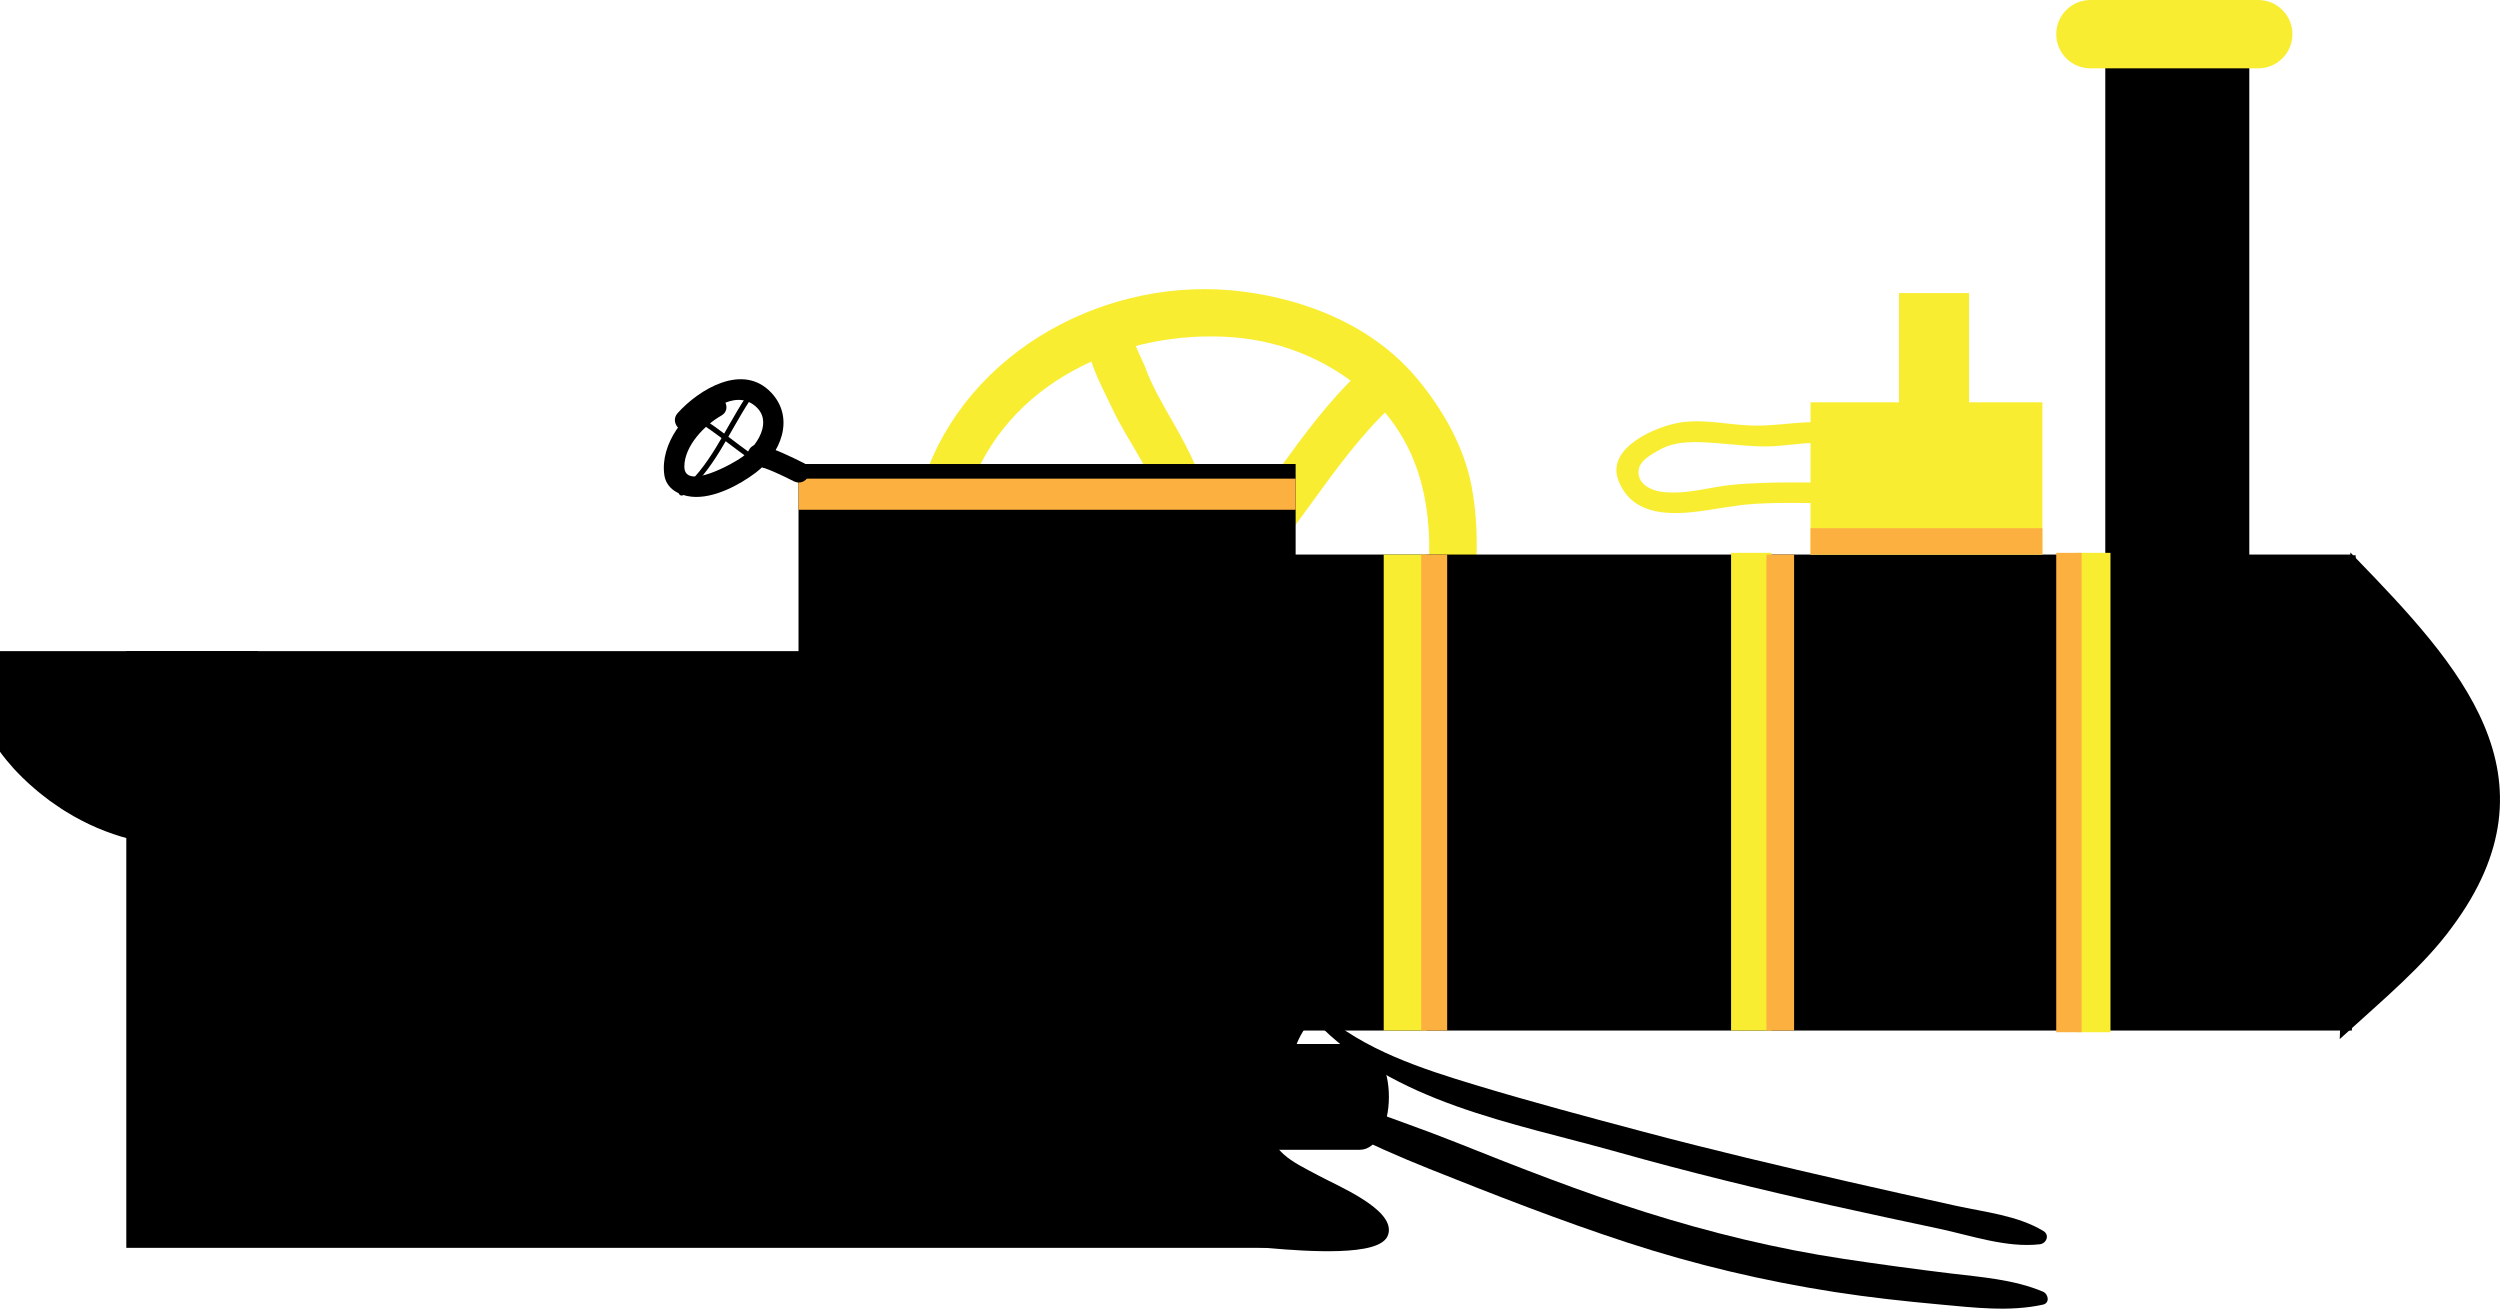 <?xml version="1.0" encoding="utf-8"?>
<!-- Generator: Adobe Illustrator 16.0.0, SVG Export Plug-In . SVG Version: 6.00 Build 0)  -->
<!DOCTYPE svg PUBLIC "-//W3C//DTD SVG 1.1//EN" "http://www.w3.org/Graphics/SVG/1.1/DTD/svg11.dtd">
<svg version="1.1" xmlns="http://www.w3.org/2000/svg" xmlns:xlink="http://www.w3.org/1999/xlink" x="0px" y="0px"
	 width="481.617px" height="252.11px" viewBox="0 0 481.617 252.11" enable-background="new 0 0 481.617 252.11"
	 xml:space="preserve">
<g id="Layer_4">
	<g>
		<g>
			<path fill="#F9ED32" d="M186.633,94.863c7.03-21.105,29.615-31.437,50.722-29.904c10.156,0.737,20.004,4.988,27.256,12.14
				c12.432,12.26,11.91,29.372,9.01,45.372c-1.029,5.673,7.644,8.098,8.678,2.393c1.88-10.367,3.165-20.592,1.224-31.05
				c-1.424-7.67-5.499-14.82-10.425-20.764c-8.348-10.074-20.983-15.25-33.669-16.882c-25.76-3.313-53.108,11.189-61.474,36.304
				C176.115,97.992,184.809,100.341,186.633,94.863L186.633,94.863z"/>
		</g>
	</g>
	<g>
		<g>
			<path fill="#F9ED32" d="M209.621,62.47c-1.347,5.068,2.52,11.646,4.583,16.092c3.387,7.301,9.17,13.896,10.256,22.104
				c0.75,5.667,9.759,5.741,9,0c-0.961-7.263-4.05-13.358-7.67-19.647c-1.908-3.314-3.822-6.621-5.157-10.215
				c-0.541-1.455-2.53-5.2-2.333-5.941C219.792,59.247,211.11,56.866,209.621,62.47L209.621,62.47z"/>
		</g>
	</g>
	<g>
		<g>
			<path fill="#F9ED32" d="M261.779,71.818c-11.822,11.127-19.021,26.065-30.667,37.333c-4.177,4.042,2.193,10.399,6.364,6.364
				c11.651-11.273,18.853-26.214,30.666-37.333C272.376,74.197,266,67.845,261.779,71.818L261.779,71.818z"/>
		</g>
	</g>
	<g>
		<g>
			<path d="M253.24,196.554c15.161,15.938,38.035,19.663,58.357,25.384c13.632,3.837,27.396,7.204,41.217,10.282
				c6.892,1.535,13.797,3.01,20.703,4.479c6.191,1.316,13.074,3.741,19.443,3.005c1.293-0.149,1.949-1.795,0.692-2.555
				c-4.982-3.01-11.314-3.64-16.924-4.876c-6.891-1.52-13.777-3.057-20.656-4.63c-13.173-3.014-26.328-6.121-39.389-9.592
				c-10.833-2.878-21.717-5.784-32.446-9.029c-10.226-3.093-21.44-6.733-29.557-13.909
				C253.702,194.246,252.327,195.594,253.24,196.554L253.24,196.554z"/>
		</g>
	</g>
	<g>
		<g>
			<path d="M241.431,208.344c11.043,6.625,21.958,12.059,33.92,16.833c12.601,5.03,25.232,9.977,38.133,14.194
				c13.069,4.273,26.392,7.42,39.975,9.534c6.73,1.047,13.487,1.783,20.268,2.4c6.532,0.594,13.358,1.451,19.83,0.032
				c1.4-0.307,1.066-2.061,0-2.509c-5.605-2.356-11.896-2.794-17.884-3.519c-6.829-0.827-13.652-1.762-20.454-2.785
				c-12.988-1.952-25.693-5.055-38.213-9.001c-12.338-3.889-24.402-8.611-36.407-13.411c-12.293-4.915-25.584-8.72-37.108-15.291
				C241.2,203.517,239.178,206.992,241.431,208.344L241.431,208.344z"/>
		</g>
	</g>
</g>
<g id="Layer_1">
	<rect x="215.379" y="107.333" stroke="#000000" stroke-miterlimit="10" width="237.209" height="90.698"/>
	<rect x="24.833" y="125.938" stroke="#000000" stroke-miterlimit="10" width="219.767" height="113.954"/>
	<g>
		<g>
			<path d="M442.124,112.821c2.579,0,2.579-4,0-4S439.544,112.821,442.124,112.821L442.124,112.821z"/>
		</g>
	</g>
	<rect x="154.333" y="89.891" stroke="#000000" stroke-miterlimit="10" width="94.767" height="47.674"/>
	<rect x="406.077" y="2.682" stroke="#000000" stroke-miterlimit="10" width="26.744" height="123.256"/>
</g>
<g id="Layer_2">
	<path stroke="#000000" stroke-miterlimit="10" d="M267.069,211.309c0,5.353-2.265,9.691-5.059,9.691H242.02
		c-2.794,0-5.058-4.339-5.058-9.691l0,0c0-5.353,2.264-9.692,5.058-9.692h19.991C264.804,201.617,267.069,205.956,267.069,211.309
		L267.069,211.309z"/>
	<g id="XMLID_1_">
		<g>
			<path d="M253.96,227.003c3,1.66,14.33,6.33,13,10.66c-1.11,3.9-15.24,2.92-22.39,2.29l0.06-0.62c-1-4-5.67-4.67-7.67-8
				c-3.67-5.33-2-18.67-1.33-25.33c1.66-12,5.33-13,16.66-10c-1.65,1.93-4.91,7.28-2.76,8.88c-6.021-0.79-6.51,4.45-5.9,10.78
				C244.291,222.333,248.291,224.003,253.96,227.003z"/>
		</g>
		<g>
			<path fill="none" stroke="#000000" stroke-miterlimit="10" d="M249.531,204.883c-2.15-1.6,1.109-6.95,2.76-8.88
				c-11.33-3-15-2-16.66,10c-0.67,6.66-2.34,20,1.33,25.33c2,3.33,6.67,4,7.67,8"/>
			<path fill="none" stroke="#000000" stroke-miterlimit="10" d="M249.541,204.883c0.63,0.08,1.33,0.23,2.09,0.45
				C250.661,205.393,249.98,205.223,249.541,204.883z"/>
			<line fill="none" stroke="#000000" stroke-miterlimit="10" x1="249.541" y1="204.883" x2="249.531" y2="204.883"/>
			<path fill="none" stroke="#000000" stroke-miterlimit="10" d="M241.291,239.663c0.72,0.06,1.86,0.17,3.28,0.29
				c7.15,0.63,21.28,1.61,22.39-2.29c1.33-4.33-10-9-13-10.66c-5.67-3-9.67-4.67-10.33-11.34c-0.61-6.33-0.12-11.57,5.9-10.78"/>
		</g>
	</g>
	<g id="XMLID_2_">
		<g>
			<path d="M453.35,107.723c19.98,20.65,39.92,41.97,18.61,70.61c-5.33,7.33-13.33,14-20.67,20.67c0.67-17.34,0-35.34-2-52.67
				c-0.66-7.33-2-15.33-0.66-22.67C449.911,118.553,453.64,113.433,453.35,107.723z"/>
		</g>
		<g>
			<path fill="none" stroke="#000000" stroke-miterlimit="10" d="M453.35,107.723c-0.01-0.24-0.029-0.48-0.06-0.72"/>
			<path fill="none" stroke="#000000" stroke-miterlimit="10" d="M453.35,107.723c19.98,20.65,39.92,41.97,18.61,70.61
				c-5.33,7.33-13.33,14-20.67,20.67c0.67-17.34,0-35.34-2-52.67c-0.66-7.33-2-15.33-0.66-22.67
				C449.911,118.553,453.64,113.433,453.35,107.723z"/>
			<path fill="none" stroke="#000000" stroke-miterlimit="10" d="M453.291,107.663c0.02,0.02,0.04,0.04,0.06,0.06"/>
		</g>
	</g>
	<g>
		<rect x="0.5" y="125.938" width="48.667" height="19.062"/>
		<path d="M1,143.894c0.347-0.429,0.674-0.837,1.021-1.237l0.76-0.878l0.76-0.789c0.507-0.544,1.014-1.005,1.521-1.49
			c0.507-0.5,1.014-0.924,1.521-1.362c1.014-0.915,2.027-1.635,3.042-2.431c1.014-0.676,2.028-1.443,3.042-2.044
			c2.028-1.255,4.056-2.301,6.083-3.166c1.014-0.427,2.028-0.824,3.042-1.165c1.014-0.342,2.028-0.666,3.042-0.915
			c2.028-0.546,4.056-0.908,6.083-1.139c1.014-0.12,2.028-0.187,3.042-0.236c0.507-0.02,1.014-0.036,1.521-0.038
			c0.507-0.016,1.014,0.004,1.521,0.098c1.014,0.173,2.027,0.625,3.042,1.331c0.507,0.342,1.014,0.789,1.521,1.272l0.76,0.841
			c0.253,0.279,0.507,0.55,0.76,0.918l0.761,1.03l0.76,1.204c0.253,0.377,0.507,0.87,0.76,1.329l0.38,0.696l0.38,0.821l0.761,1.652
			l0.38,0.838l0.38,1c0.253,0.691,0.507,1.278,0.76,2.054l0.761,2.412l-0.5,0.5v-19.062l0.5,0.5H0.5l0.5-0.5V143.894z M0,144.817
			v-18.879v-0.5h0.5h48.667h0.5v0.5V145l-0.5,0.5l-0.761,2.412c-0.253,0.776-0.507,1.363-0.76,2.054l-0.38,1l-0.38,0.838
			l-0.761,1.652l-0.38,0.821l-0.38,0.696c-0.253,0.459-0.507,0.952-0.76,1.329l-0.76,1.204l-0.761,1.03
			c-0.253,0.368-0.507,0.64-0.76,0.918l-0.76,0.841c-0.507,0.483-1.014,0.93-1.521,1.272c-1.014,0.706-2.028,1.157-3.042,1.331
			c-0.507,0.094-1.014,0.114-1.521,0.098c-0.507-0.002-1.014-0.018-1.521-0.038c-1.014-0.049-2.028-0.116-3.042-0.236
			c-2.028-0.231-4.056-0.593-6.083-1.139c-1.014-0.25-2.027-0.573-3.042-0.915c-1.014-0.341-2.028-0.738-3.042-1.165
			c-2.028-0.865-4.056-1.911-6.083-3.166c-1.014-0.601-2.028-1.368-3.042-2.044c-1.014-0.796-2.028-1.517-3.042-2.431
			c-0.507-0.438-1.014-0.862-1.521-1.362c-0.507-0.484-1.014-0.946-1.521-1.49l-0.76-0.789l-0.76-0.878
			c-0.507-0.585-1.014-1.15-1.521-1.842L0,144.817z"/>
	</g>
</g>
<g id="Layer_3">
	<rect x="267.069" y="107.333" fill="#F9ED32" stroke="#F9ED32" stroke-miterlimit="10" width="7.226" height="90.698"/>
	<rect x="333.984" y="107.003" fill="#F9ED32" stroke="#F9ED32" stroke-miterlimit="10" width="6.811" height="91.028"/>
	<rect x="400.518" y="107.003" fill="#F9ED32" stroke="#F9ED32" stroke-miterlimit="10" width="5.559" height="91.349"/>
	<rect x="274.294" y="107.333" fill="#FBB040" stroke="#FBB040" stroke-miterlimit="10" width="4" height="90.698"/>
	<rect x="340.794" y="107.333" fill="#FBB040" stroke="#FBB040" stroke-miterlimit="10" width="4.333" height="90.698"/>
	<rect x="396.627" y="107.003" fill="#FBB040" stroke="#FBB040" stroke-miterlimit="10" width="3.891" height="91.349"/>
	<path fill="#F9ED32" stroke="#F9ED32" stroke-miterlimit="10" d="M441.128,6.583c0,3.36-2.724,6.083-6.083,6.083H402.71
		c-3.359,0-6.083-2.724-6.083-6.083l0,0c0-3.359,2.724-6.083,6.083-6.083h32.335C438.405,0.5,441.128,3.224,441.128,6.583
		L441.128,6.583z"/>
	<rect x="349.295" y="78" fill="#F9ED32" stroke="#F9ED32" stroke-miterlimit="10" width="43.666" height="28.333"/>
	<rect x="333.984" y="78.5" fill="#F9ED32" stroke="#F9ED32" stroke-miterlimit="10" width="0" height="0"/>
	<rect x="349.295" y="102.253" fill="#FBB040" stroke="#FBB040" stroke-miterlimit="10" width="43.666" height="4.08"/>
	<rect x="366.335" y="56.958" fill="#F9ED32" stroke="#F9ED32" stroke-miterlimit="10" width="12.5" height="21.542"/>
	<g>
		<g>
			<path fill="#F9ED32" d="M350.96,81.333c-4.536-0.178-8.996,0.798-13.549,0.644c-4.582-0.155-9.177-1.307-13.767-0.577
				c-4.429,0.705-14.347,4.758-11.858,11.171c2.475,6.377,8.943,6.716,14.94,6.01c3.828-0.451,7.522-1.29,11.385-1.521
				c5.713-0.342,11.463-0.083,17.182-0.061c2.58,0.01,2.579-3.99,0-4c-7.01-0.027-14.006-0.246-21,0.333
				c-4.794,0.397-9.373,2.061-14.252,1.4c-1.99-0.27-4.796-1.536-4.338-4.325c0.291-1.77,2.663-3.007,4.039-3.777
				c3.292-1.843,7.438-1.526,11.051-1.256c3.294,0.246,6.521,0.691,9.834,0.625c3.472-0.069,6.85-0.803,10.333-0.667
				C353.541,85.434,353.531,81.434,350.96,81.333L350.96,81.333z"/>
		</g>
	</g>
	<rect x="154.333" y="92.708" fill="#FBB040" stroke="#FBB040" stroke-miterlimit="10" width="94.767" height="4.999"/>
</g>
<g id="Layer_5">
	<g>
		<g>
			<path d="M136.951,76.606c-4.99,2.816-9.801,8.842-8.974,14.88c0.368,2.687,2.875,3.975,5.3,4.208
				c4.173,0.4,9.113-2.221,12.306-4.634c4.798-3.627,7.641-10.492,2.98-15.431c-5.458-5.784-13.9-0.633-18.017,3.957
				c-1.717,1.914,1.103,4.752,2.828,2.828c2.603-2.901,8.052-7.556,12.082-4.218c3.572,2.959,0.336,7.725-2.429,9.815
				c-1.531,1.158-11.188,6.617-11.191,1.889c-0.003-4,3.921-8.027,7.134-9.84C141.216,78.792,139.2,75.336,136.951,76.606
				L136.951,76.606z"/>
		</g>
	</g>
	<g>
		<g>
			<path d="M145.429,89.595c2.649,0.708,5.08,1.911,7.522,3.132c2.3,1.149,4.327-2.301,2.019-3.454
				c-2.741-1.37-5.505-2.74-8.478-3.535C143.997,85.071,142.939,88.929,145.429,89.595L145.429,89.595z"/>
		</g>
	</g>
	<g>
		<g>
			<path d="M143.529,76.748c-4.014,6.133-6.745,13.176-12.588,17.899c-0.502,0.405,0.21,1.108,0.707,0.707
				c5.911-4.777,8.684-11.896,12.745-18.101C144.747,76.711,143.88,76.21,143.529,76.748L143.529,76.748z"/>
		</g>
	</g>
	<g>
		<g>
			<path d="M133.708,80.765c4.687,2.767,8.646,6.567,13.333,9.333c0.557,0.329,1.06-0.536,0.505-0.863
				c-4.688-2.766-8.647-6.567-13.333-9.333C133.656,79.573,133.153,80.438,133.708,80.765L133.708,80.765z"/>
		</g>
	</g>
</g>
</svg>
